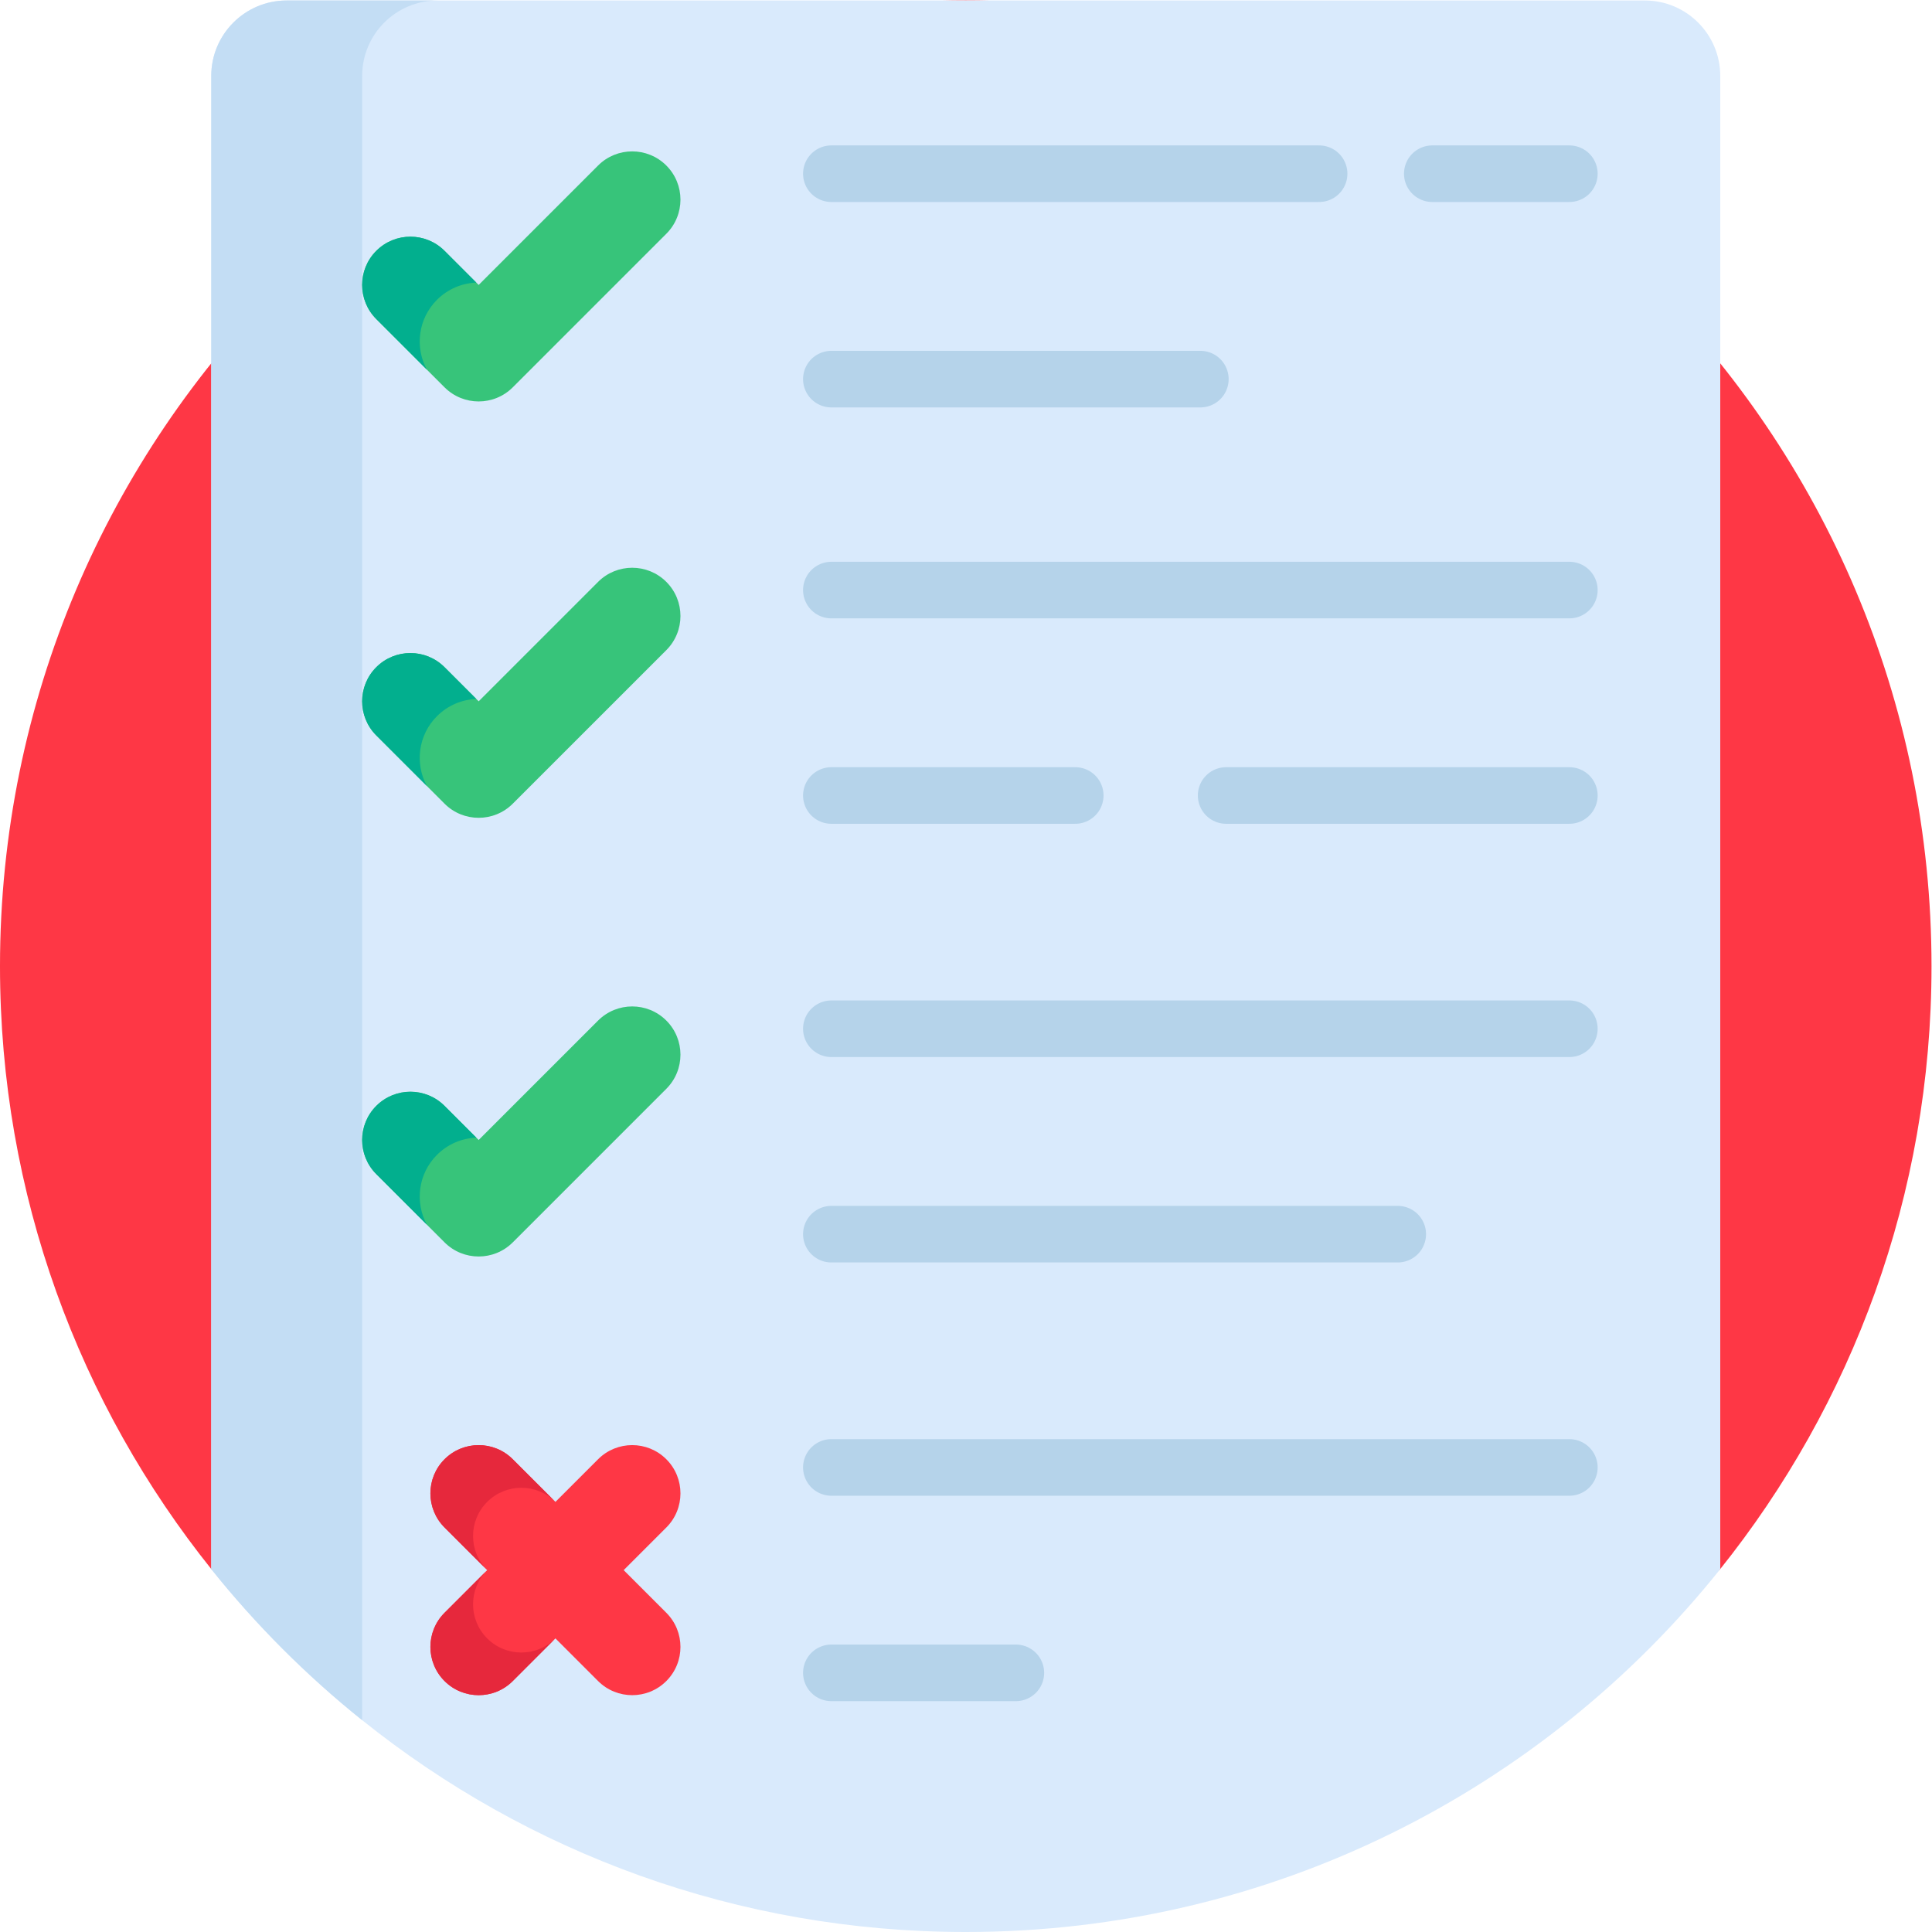 <?xml version="1.0" encoding="UTF-8" standalone="no"?>
<!-- Created with Inkscape (http://www.inkscape.org/) -->

<svg
   version="1.1"
   id="svg3912"
   xml:space="preserve"
   width="682.667"
   height="682.667"
   viewBox="0 0 682.667 682.667"
   xmlns="http://www.w3.org/2000/svg"
   xmlns:svg="http://www.w3.org/2000/svg"><defs
     id="defs3916"><clipPath
       clipPathUnits="userSpaceOnUse"
       id="clipPath3926"><path
         d="M 0,512 H 512 V 0 H 0 Z"
         id="path3924" /></clipPath></defs><g
     id="g3918"
     transform="matrix(1.333,0,0,-1.333,0,682.667)"><g
       id="g3920"><g
         id="g3922"
         clip-path="url(#clipPath3926)"><g
           id="g3928"
           transform="translate(455.764,95.919)"><path
             d="m 0,0 c 35.177,43.841 56.236,99.498 56.236,160.081 0,141.384 -114.615,256 -256,256 -141.385,0 -256,-114.616 -256,-256 0,-60.583 21.058,-116.24 56.235,-160.081 z"
             style="fill:#fe3745;fill-opacity:1;fill-rule:nonzero;stroke:none"
             id="path3930" /></g><g
           id="g3932"
           transform="translate(456,492)"><path
             d="M 0,0 V -395.81 C -46.91,-454.44 -119.07,-492 -200,-492 c -60.54,0 -116.17,21.02 -160,56.15 -14.76,11.83 -28.18,25.27 -40,40.04 V 0 c 0,11.046 8.954,20 20,20 H -20 C -8.954,20 0,11.046 0,0"
             style="fill:#d9eafc;fill-opacity:1;fill-rule:nonzero;stroke:none"
             id="path3934" /></g><g
           id="g3936"
           transform="translate(96,492)"><path
             d="M 0,0 C 0,11.046 8.954,20 20,20 H -20 C -31.046,20 -40,11.046 -40,0 v -395.81 c 11.82,-14.77 25.24,-28.21 40,-40.04 z"
             style="fill:#c3ddf4;fill-opacity:1;fill-rule:nonzero;stroke:none"
             id="path3938" /></g><g
           id="g3940"
           transform="translate(220.374,411.631)"><path
             d="M 0,0 H 97.813"
             style="fill:none;stroke:#b5d3ea;stroke-width:15;stroke-linecap:round;stroke-linejoin:round;stroke-miterlimit:10;stroke-dasharray:none;stroke-opacity:1"
             id="path3942" /></g><g
           id="g3944"
           transform="translate(379.667,466.084)"><path
             d="M 0,0 H 36.333"
             style="fill:none;stroke:#b5d3ea;stroke-width:15;stroke-linecap:round;stroke-linejoin:round;stroke-miterlimit:10;stroke-dasharray:none;stroke-opacity:1"
             id="path3946" /></g><g
           id="g3948"
           transform="translate(220.374,466.084)"><path
             d="M 0,0 H 129.292"
             style="fill:none;stroke:#b5d3ea;stroke-width:15;stroke-linecap:round;stroke-linejoin:round;stroke-miterlimit:10;stroke-dasharray:none;stroke-opacity:1"
             id="path3950" /></g><g
           id="g3952"
           transform="translate(158.538,468.253)"><path
             d="m 0,0 -31.657,-31.657 -9.045,9.045 c -4.995,4.995 -13.094,4.995 -18.09,0 v 0 c -4.995,-4.995 -4.995,-13.094 0,-18.09 l 18.09,-18.09 c 4.995,-4.995 13.094,-4.995 18.09,0 L 18.09,-18.09 c 4.995,4.996 4.995,13.095 0,18.09 V 0 C 13.094,4.995 4.995,4.995 0,0"
             style="fill:#37c47a;fill-opacity:1;fill-rule:nonzero;stroke:none"
             id="path3954" /></g><g
           id="g3956"
           transform="translate(115.833,432.656)"><path
             d="m 0,0 c 2.893,2.893 6.638,4.412 10.427,4.561 l -8.424,8.425 c -4.996,4.995 -13.095,4.995 -18.09,0 v 0 c -4.995,-4.996 -4.995,-13.095 0,-18.09 l 13.411,-13.41 C -5.904,-12.588 -5.014,-5.014 0,0"
             style="fill:#02af8e;fill-opacity:1;fill-rule:nonzero;stroke:none"
             id="path3958" /></g><g
           id="g3960"
           transform="translate(325.02,301.262)"><path
             d="M 0,0 H 90.98"
             style="fill:none;stroke:#b5d3ea;stroke-width:15;stroke-linecap:round;stroke-linejoin:round;stroke-miterlimit:10;stroke-dasharray:none;stroke-opacity:1"
             id="path3962" /></g><g
           id="g3964"
           transform="translate(220.374,301.262)"><path
             d="M 0,0 H 64.646"
             style="fill:none;stroke:#b5d3ea;stroke-width:15;stroke-linecap:round;stroke-linejoin:round;stroke-miterlimit:10;stroke-dasharray:none;stroke-opacity:1"
             id="path3966" /></g><g
           id="g3968"
           transform="translate(220.374,355.715)"><path
             d="M 0,0 H 195.626"
             style="fill:none;stroke:#b5d3ea;stroke-width:15;stroke-linecap:round;stroke-linejoin:round;stroke-miterlimit:10;stroke-dasharray:none;stroke-opacity:1"
             id="path3970" /></g><g
           id="g3972"
           transform="translate(158.538,357.885)"><path
             d="m 0,0 -31.657,-31.657 -9.045,9.045 c -4.995,4.995 -13.094,4.995 -18.09,0 v 0 c -4.995,-4.995 -4.995,-13.095 0,-18.09 l 18.09,-18.09 c 4.995,-4.995 13.094,-4.995 18.09,0 L 18.09,-18.09 c 4.995,4.996 4.995,13.095 0,18.09 V 0 C 13.094,4.995 4.995,4.995 0,0"
             style="fill:#37c47a;fill-opacity:1;fill-rule:nonzero;stroke:none"
             id="path3974" /></g><g
           id="g3976"
           transform="translate(115.833,322.287)"><path
             d="m 0,0 c 2.893,2.893 6.638,4.412 10.427,4.561 l -8.424,8.425 c -4.996,4.995 -13.095,4.995 -18.09,0 v 0 c -4.995,-4.996 -4.995,-13.095 0,-18.09 l 13.411,-13.41 C -5.904,-12.588 -5.014,-5.014 0,0"
             style="fill:#02af8e;fill-opacity:1;fill-rule:nonzero;stroke:none"
             id="path3978" /></g><g
           id="g3980"
           transform="translate(220.374,184.978)"><path
             d="M 0,0 H 150.136"
             style="fill:none;stroke:#b5d3ea;stroke-width:15;stroke-linecap:round;stroke-linejoin:round;stroke-miterlimit:10;stroke-dasharray:none;stroke-opacity:1"
             id="path3982" /></g><g
           id="g3984"
           transform="translate(220.374,239.431)"><path
             d="M 0,0 H 195.626"
             style="fill:none;stroke:#b5d3ea;stroke-width:15;stroke-linecap:round;stroke-linejoin:round;stroke-miterlimit:10;stroke-dasharray:none;stroke-opacity:1"
             id="path3986" /></g><g
           id="g3988"
           transform="translate(158.538,241.6)"><path
             d="m 0,0 -31.657,-31.657 -9.045,9.045 c -4.995,4.995 -13.094,4.995 -18.09,0 v 0 c -4.995,-4.995 -4.995,-13.094 0,-18.09 l 18.09,-18.09 c 4.995,-4.995 13.094,-4.995 18.09,0 L 18.09,-18.09 c 4.995,4.996 4.995,13.095 0,18.09 V 0 C 13.094,4.995 4.995,4.995 0,0"
             style="fill:#37c47a;fill-opacity:1;fill-rule:nonzero;stroke:none"
             id="path3990" /></g><g
           id="g3992"
           transform="translate(115.833,206.002)"><path
             d="m 0,0 c 2.893,2.893 6.638,4.412 10.427,4.561 l -8.424,8.425 c -4.996,4.995 -13.095,4.995 -18.09,0 v 0 c -4.995,-4.996 -4.995,-13.095 0,-18.09 l 13.411,-13.41 C -5.904,-12.588 -5.014,-5.014 0,0"
             style="fill:#02af8e;fill-opacity:1;fill-rule:nonzero;stroke:none"
             id="path3994" /></g><g
           id="g3996"
           transform="translate(220.374,68.693)"><path
             d="M 0,0 H 48.906"
             style="fill:none;stroke:#b5d3ea;stroke-width:15;stroke-linecap:round;stroke-linejoin:round;stroke-miterlimit:10;stroke-dasharray:none;stroke-opacity:1"
             id="path3998" /></g><g
           id="g4000"
           transform="translate(220.374,123.146)"><path
             d="M 0,0 H 195.626"
             style="fill:none;stroke:#b5d3ea;stroke-width:15;stroke-linecap:round;stroke-linejoin:round;stroke-miterlimit:10;stroke-dasharray:none;stroke-opacity:1"
             id="path4002" /></g><g
           id="g4004"
           transform="translate(158.538,125.316)"><path
             d="M 0,0 -11.306,-11.306 -22.612,0 c -4.996,4.995 -13.095,4.995 -18.09,0 v 0 c -4.995,-4.995 -4.995,-13.094 0,-18.09 l 11.306,-11.306 -11.306,-11.306 c -4.995,-4.995 -4.995,-13.095 0,-18.09 v 0 c 4.995,-4.995 13.094,-4.995 18.09,0 L -11.306,-47.486 0,-58.792 c 4.995,-4.995 13.094,-4.995 18.09,0 v 0 c 4.995,4.995 4.995,13.095 0,18.09 L 6.784,-29.396 18.09,-18.09 c 4.995,4.996 4.995,13.095 0,18.09 V 0 C 13.094,4.995 4.995,4.995 0,0"
             style="fill:#fe3745;fill-opacity:1;fill-rule:nonzero;stroke:none"
             id="path4006" /></g><g
           id="g4008"
           transform="translate(129.142,77.83)"><path
             d="M 0,0 V 0 C -4.995,4.995 -4.995,13.094 0,18.09 L -11.306,6.784 c -4.996,-4.996 -4.996,-13.095 0,-18.09 v 0 c 4.995,-4.995 13.094,-4.995 18.09,0 L 18.09,0 C 13.094,-4.995 4.995,-4.995 0,0"
             style="fill:#e6283c;fill-opacity:1;fill-rule:nonzero;stroke:none"
             id="path4010" /></g><g
           id="g4012"
           transform="translate(129.142,114.009)"><path
             d="M 0,0 V 0 C 4.995,4.995 13.095,4.995 18.09,0 L 6.784,11.306 c -4.996,4.996 -13.095,4.996 -18.09,0 v 0 c -4.995,-4.995 -4.995,-13.094 0,-18.09 L 0,-18.09 C -4.995,-13.094 -4.995,-4.995 0,0"
             style="fill:#e6283c;fill-opacity:1;fill-rule:nonzero;stroke:none"
             id="path4014" /></g></g></g></g></svg>
